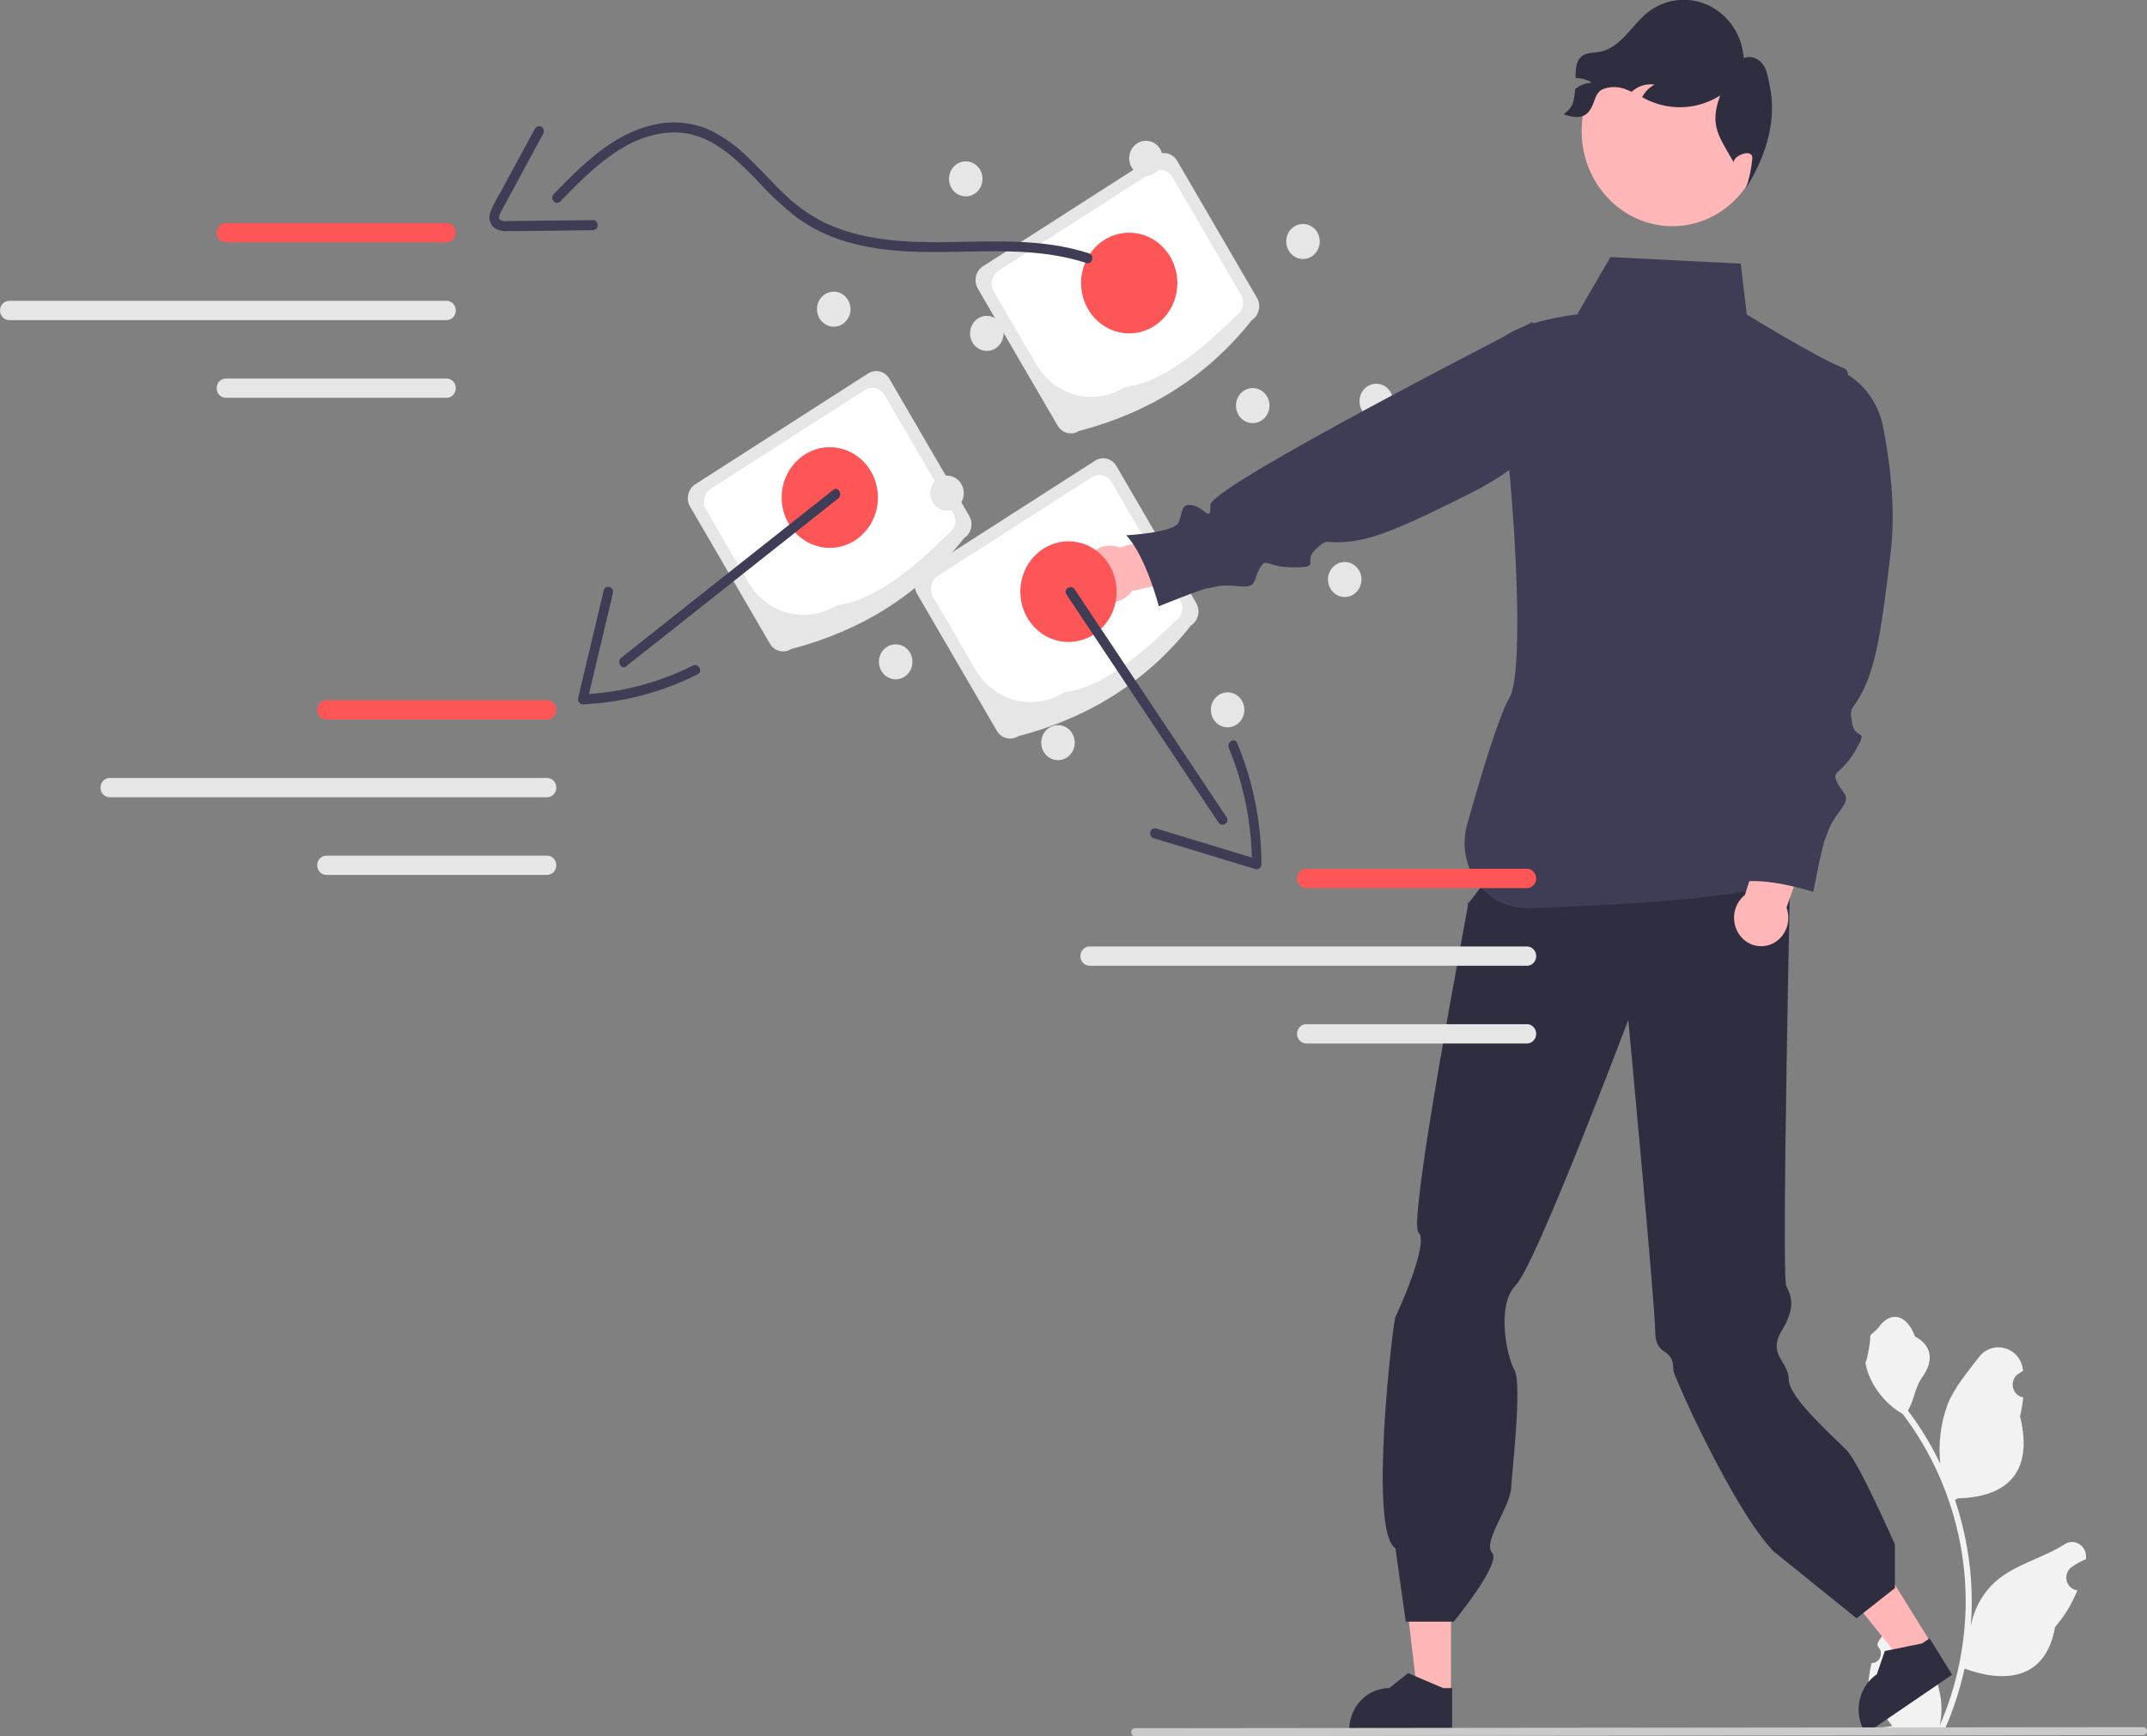 <svg width="518" height="419" viewBox="0 0 518 419" fill="none" xmlns="http://www.w3.org/2000/svg">
<rect x="0" y="0" width="518" height="419" fill="#808080" stroke="none"/>
<g clip-path="url(#clip0_415_86)">
<path d="M260.302 104.018C276.795 99.71 290.955 91.241 302.025 77.26C302.869 76.718 303.473 75.846 303.705 74.836C303.938 73.827 303.779 72.762 303.264 71.875L284.008 38.807C283.491 37.921 282.66 37.287 281.698 37.043C280.736 36.799 279.721 36.966 278.876 37.507L237.153 64.264C236.309 64.807 235.705 65.678 235.473 66.688C235.24 67.698 235.399 68.763 235.914 69.65L255.17 102.718C255.687 103.603 256.518 104.238 257.48 104.481C258.442 104.725 259.457 104.558 260.302 104.018Z" fill="#E6E6E6"/>
<path d="M271.427 93.4C280.111 92.405 289.136 85.121 298.25 76.197C299.041 75.689 299.607 74.873 299.824 73.927C300.042 72.982 299.893 71.984 299.41 71.154L282.862 42.734C282.377 41.905 281.6 41.311 280.699 41.083C279.798 40.854 278.847 41.01 278.056 41.517L240.928 65.327C240.137 65.835 239.571 66.652 239.354 67.597C239.136 68.543 239.285 69.54 239.768 70.371L250.019 87.976C252.176 91.671 255.641 94.317 259.655 95.333C263.668 96.35 267.902 95.654 271.427 93.4Z" fill="white"/>
<path d="M190.88 156.635C207.373 152.327 221.533 143.858 232.603 129.877C233.447 129.335 234.052 128.463 234.284 127.454C234.516 126.444 234.357 125.379 233.842 124.492L214.586 91.424C214.069 90.538 213.239 89.904 212.277 89.66C211.315 89.417 210.3 89.583 209.455 90.124L167.731 116.881C166.888 117.424 166.283 118.296 166.051 119.305C165.819 120.315 165.978 121.38 166.493 122.267L185.749 155.335C186.266 156.221 187.096 156.855 188.058 157.099C189.02 157.342 190.035 157.176 190.88 156.635Z" fill="#E6E6E6"/>
<path d="M202.005 146.017C210.689 145.022 219.714 137.738 228.829 128.814C229.619 128.306 230.185 127.49 230.403 126.544C230.62 125.599 230.471 124.601 229.989 123.771L213.44 95.352C212.956 94.522 212.178 93.928 211.277 93.7C210.376 93.472 209.425 93.628 208.634 94.134L171.506 117.944C170.716 118.453 170.15 119.269 169.932 120.215C169.715 121.16 169.864 122.158 170.346 122.988L180.598 140.593C182.754 144.288 186.22 146.934 190.233 147.95C194.246 148.967 198.48 148.272 202.005 146.017Z" fill="white"/>
<path d="M245.646 177.681C262.139 173.373 276.299 164.904 287.369 150.924C288.213 150.381 288.817 149.51 289.05 148.5C289.282 147.49 289.123 146.425 288.608 145.538L269.352 112.47C268.835 111.585 268.004 110.95 267.042 110.707C266.08 110.463 265.066 110.63 264.22 111.17L222.497 137.928C221.653 138.47 221.049 139.342 220.817 140.352C220.585 141.361 220.743 142.426 221.259 143.313L240.514 176.381C241.031 177.267 241.862 177.901 242.824 178.145C243.786 178.389 244.801 178.222 245.646 177.681Z" fill="#E6E6E6"/>
<path d="M256.771 167.063C265.455 166.068 274.48 158.784 283.595 149.861C284.385 149.353 284.951 148.536 285.168 147.591C285.386 146.645 285.237 145.648 284.755 144.817L268.206 116.398C267.722 115.568 266.944 114.974 266.043 114.746C265.142 114.518 264.191 114.674 263.4 115.18L226.272 138.991C225.482 139.499 224.916 140.315 224.698 141.261C224.481 142.207 224.629 143.204 225.112 144.035L235.364 161.64C237.52 165.334 240.985 167.98 244.999 168.997C249.012 170.014 253.246 169.318 256.771 167.063Z" fill="white"/>
<path d="M451.535 401.342C451.979 401.363 452.418 401.241 452.793 400.992C453.168 400.743 453.461 400.378 453.633 399.948C453.804 399.518 453.845 399.044 453.751 398.588C453.656 398.133 453.431 397.719 453.105 397.403L452.956 396.784C452.976 396.734 452.996 396.685 453.015 396.635C453.462 395.528 454.211 394.583 455.168 393.921C456.124 393.258 457.246 392.907 458.392 392.912C459.538 392.916 460.657 393.276 461.609 393.946C462.561 394.616 463.303 395.566 463.742 396.677C465.497 401.112 467.73 405.554 468.28 410.242C468.523 412.315 468.421 414.416 467.978 416.452C472.099 407.018 474.239 396.765 474.253 386.388C474.254 383.784 474.116 381.182 473.84 378.594C473.612 376.473 473.295 374.366 472.891 372.275C470.682 360.927 465.94 350.292 459.054 341.241C455.721 339.333 453.026 336.398 451.331 332.833C450.718 331.551 450.284 330.183 450.043 328.771C450.419 328.822 451.461 322.814 451.177 322.445C451.701 321.611 452.639 321.196 453.211 320.382C456.057 316.333 459.978 317.04 462.025 322.542C466.397 324.858 466.44 328.699 463.757 332.393C462.05 334.743 461.815 337.923 460.317 340.439C460.472 340.646 460.632 340.847 460.786 341.054C463.603 344.855 466.057 348.936 468.115 353.239C467.615 348.418 468.212 343.541 469.858 339.01C471.526 334.786 474.653 331.229 477.407 327.578C480.714 323.193 487.496 325.107 488.079 330.666C488.085 330.72 488.09 330.774 488.095 330.828C487.687 331.07 487.286 331.327 486.894 331.599C486.402 331.944 486.021 332.437 485.8 333.013C485.58 333.589 485.53 334.222 485.658 334.829C485.786 335.435 486.086 335.987 486.518 336.411C486.95 336.836 487.494 337.114 488.079 337.208L488.139 337.218C487.993 338.765 487.735 340.298 487.368 341.804C490.901 356.14 483.274 361.362 472.385 361.596C472.145 361.725 471.911 361.855 471.67 361.978C473.738 368.127 475.035 374.532 475.528 381.033C475.808 384.868 475.791 388.72 475.479 392.552L475.498 392.416C476.287 388.155 478.453 384.31 481.63 381.531C486.349 377.462 493.017 375.964 498.108 372.694C498.649 372.329 499.278 372.135 499.921 372.133C500.564 372.131 501.194 372.323 501.737 372.685C502.28 373.046 502.713 373.563 502.985 374.175C503.257 374.786 503.356 375.467 503.272 376.136C503.265 376.183 503.258 376.231 503.251 376.279C502.492 376.603 501.753 376.977 501.038 377.397C500.629 377.64 500.229 377.897 499.837 378.168C499.345 378.514 498.964 379.007 498.743 379.583C498.523 380.159 498.473 380.792 498.601 381.398C498.729 382.005 499.029 382.556 499.461 382.981C499.893 383.406 500.437 383.684 501.022 383.778L501.082 383.788C501.125 383.794 501.162 383.801 501.205 383.807C499.908 387.057 498.088 390.048 495.824 392.649C493.616 405.164 484.129 406.351 473.981 402.707H473.975C472.862 407.784 471.249 412.727 469.162 417.454H451.966C451.904 417.254 451.849 417.047 451.794 416.846C453.385 416.951 454.983 416.851 456.552 416.549C455.276 414.906 454 413.25 452.724 411.607C452.696 411.576 452.669 411.544 452.644 411.51C451.997 410.669 451.344 409.835 450.697 408.994L450.696 408.993C450.662 406.415 450.944 403.844 451.535 401.342Z" fill="#F2F2F2"/>
<path d="M332.045 101.057C329.813 101.057 328.004 99.165 328.004 96.832C328.004 94.498 329.813 92.606 332.045 92.606C334.277 92.606 336.086 94.498 336.086 96.832C336.086 99.165 334.277 101.057 332.045 101.057Z" fill="#E6E6E6"/>
<path d="M466.151 396.916L459.377 401.538L439.166 376.32L449.163 369.498L466.151 396.916Z" fill="#FFB6B6"/>
<path d="M470.984 404.169L450.155 418.383L449.984 418.106C448.586 415.85 448.099 413.103 448.631 410.47C449.163 407.837 450.669 405.533 452.819 404.066L454.747 398.44L463.723 396.625L465.541 395.384L470.984 404.169Z" fill="#2F2E41"/>
<path d="M350.071 409.027L341.991 409.026L338.148 376.322L350.072 376.323L350.071 409.027Z" fill="#FFB6B6"/>
<path d="M350.355 417.873L325.51 417.872V417.542C325.51 414.85 326.529 412.269 328.342 410.366C330.156 408.463 332.615 407.394 335.18 407.393L339.719 403.78L348.186 407.394L350.355 407.394L350.355 417.873Z" fill="#2F2E41"/>
<path d="M433.7 207.219L361.249 208.89L354.067 218.311C354.067 218.311 354.688 214.99 354.136 218.638C353.583 222.286 339.605 295.023 342.248 297.462C344.89 299.902 337.238 316.745 336.676 317.772C336.114 318.799 330.056 369.498 336.676 373.667L339.162 391.363H350.732C350.732 391.363 362.323 377.287 359.991 374.735C357.658 372.183 364.329 363.698 364.585 359.148C364.84 354.598 367.275 333.96 365.388 330.651C363.501 327.342 360.95 314.924 365.737 310.11C370.525 305.296 392.854 246.137 392.854 246.137C392.854 246.137 399.343 315.492 399.328 320.937C399.308 328.019 403.739 324.514 403.739 330.732C403.739 331.988 418.169 364.272 427.868 374.364L447.923 390.554L457.179 383.268V372.745C457.179 372.745 448.601 353.219 445.609 350.079C442.616 346.939 431.568 337.326 431.568 332.93C431.568 328.534 426.367 327.002 429.865 321.173C433.363 315.345 432.166 312.832 430.969 310.32C429.772 307.808 432.042 204.876 432.042 204.876L433.7 207.219Z" fill="#2F2E41"/>
<path d="M419.982 63.622L388.547 62.037L380.503 75.886C380.503 75.886 357.007 78.361 360.367 87.635C363.727 96.909 368.913 160.497 364.163 168.449C361.657 172.646 357.414 186.689 353.965 199.019C353.297 201.41 353.179 203.933 353.621 206.381C354.063 208.83 355.051 211.133 356.506 213.103C357.96 215.072 359.839 216.652 361.987 217.711C364.136 218.771 366.494 219.281 368.867 219.2C391.226 218.426 424.433 216.592 428.361 212.47C434.345 206.189 439.731 201.165 436.141 199.281C432.55 197.396 427.414 170.068 427.414 170.068C427.414 170.068 451.256 91.255 445.033 88.933C438.81 86.612 421.438 75.886 421.438 75.886L419.982 63.622Z" fill="#3F3D56"/>
<path d="M403.49 54.593C391.398 54.593 381.596 44.307 381.596 31.618C381.596 18.929 391.398 8.642 403.49 8.642C415.581 8.642 425.383 18.929 425.383 31.618C425.383 44.307 415.581 54.593 403.49 54.593Z" fill="#FFB6B6"/>
<path d="M517.086 418.751L273.835 419C273.592 418.999 273.36 418.897 273.189 418.716C273.017 418.536 272.921 418.291 272.921 418.036C272.921 417.782 273.017 417.537 273.189 417.356C273.36 417.176 273.592 417.074 273.835 417.072L517.086 416.824C517.329 416.825 517.562 416.927 517.733 417.108C517.904 417.288 518 417.533 518 417.788C518 418.042 517.904 418.287 517.733 418.467C517.562 418.648 517.329 418.75 517.086 418.751Z" fill="#CACACA"/>
<path d="M420.98 216L427.143 196.531L438.231 198.674L431.018 219.014C431.457 220.206 431.57 221.503 431.345 222.758C431.119 224.014 430.565 225.178 429.744 226.121C428.923 227.064 427.867 227.748 426.696 228.096C425.524 228.444 424.284 228.442 423.113 228.091C421.943 227.739 420.889 227.052 420.07 226.107C419.252 225.161 418.701 223.995 418.479 222.739C418.257 221.482 418.374 220.186 418.816 218.996C419.258 217.805 420.007 216.768 420.98 216Z" fill="#FFB6B6"/>
<path d="M443.243 89.102L443.535 89.23C446.254 90.42 448.656 92.287 450.532 94.671C452.408 97.054 453.703 99.881 454.304 102.908C455.875 110.803 457.422 122.222 456.199 132.914C454.04 151.799 452.6 160.108 449.721 166.151C446.842 172.194 446.122 169.928 446.842 174.461C447.562 178.993 451.161 175.216 447.562 181.259C443.963 187.302 441.803 185.791 443.243 188.813C444.682 191.835 446.842 191.834 443.963 195.611C441.084 199.388 441.084 200.899 440.364 202.41C439.644 203.921 437.484 215.251 437.484 215.251C437.484 215.251 425.968 211.475 419.49 212.985C419.49 212.985 425.248 202.41 423.808 200.144C422.369 197.878 420.209 197.122 422.369 194.856C424.528 192.59 428.127 193.345 424.528 191.079C420.929 188.813 427.407 165.396 427.407 165.396L443.243 89.102Z" fill="#3F3D56"/>
<path d="M270.101 132.125L289.052 127.091L293.302 138.051L273.086 142.625C272.365 143.654 271.385 144.452 270.256 144.929C269.127 145.406 267.893 145.543 266.693 145.325C265.494 145.106 264.376 144.541 263.466 143.693C262.556 142.844 261.89 141.746 261.542 140.522C261.194 139.298 261.178 137.996 261.496 136.763C261.815 135.53 262.454 134.414 263.344 133.542C264.233 132.669 265.336 132.075 266.53 131.824C267.724 131.574 268.961 131.678 270.101 132.125Z" fill="#FFB6B6"/>
<path d="M383.98 83.479L384.035 83.806C384.544 86.851 384.337 89.981 383.434 92.923C382.531 95.866 380.958 98.533 378.851 100.694C373.358 106.335 365.022 113.852 355.778 118.529C339.452 126.788 332.006 129.99 325.603 130.698C319.2 131.406 320.632 129.549 317.381 132.626C314.129 135.703 319.1 136.852 312.31 136.923C305.519 136.995 305.57 134.272 303.919 137.172C302.268 140.072 303.431 141.982 298.848 141.469C294.265 140.957 293.052 141.771 291.451 141.948C289.85 142.125 279.59 146.317 279.59 146.317C279.59 146.317 276.421 134.099 271.719 129.184C271.719 129.184 283.311 128.581 284.356 126.088C285.4 123.594 284.844 121.278 287.826 121.967C290.809 122.657 292.14 126.246 292.022 121.843C291.903 117.44 369.563 77.787 369.563 77.787L383.98 83.479Z" fill="#3F3D56"/>
<path d="M377.276 27.598C379.636 28.367 381.912 28.821 383.447 26.789C384.982 24.757 384.581 22.434 386.864 21.454C388.773 20.782 390.853 20.884 392.695 21.738C393.027 21.867 393.351 22.013 393.667 22.159C393.845 21.997 394.022 21.843 394.215 21.697C395.666 20.614 397.458 20.156 399.221 20.418C397.932 21.072 396.872 22.133 396.19 23.454C396.822 23.786 397.462 24.118 398.11 24.401C400.833 25.57 403.778 26.057 406.712 25.824C409.645 25.59 412.487 24.643 415.011 23.057C412.481 30.051 414.447 32.544 418.158 38.931L418.304 39.304C417.934 37.628 422.786 35.693 422.786 38.122C422.573 40.61 422.054 43.059 421.243 45.407C426.002 37.887 428.81 29.088 426.967 20.645C426.573 18.872 426.396 16.97 425.324 15.529C424.251 14.096 422.277 13.254 420.719 14.064C420.525 11.318 419.627 8.679 418.119 6.427C416.611 4.175 414.549 2.393 412.153 1.272C409.757 0.151 407.117 -0.267 404.512 0.061C401.908 0.389 399.437 1.451 397.362 3.136C395.434 4.698 393.914 6.746 392.194 8.567C390.474 10.389 388.438 12.048 386.031 12.501C384.504 12.785 382.784 12.615 381.565 13.627C380.153 14.8 380.138 16.865 380.146 18.848C381.527 18.806 382.888 19.198 384.056 19.973C382.627 20.011 381.245 20.521 380.107 21.43C380.085 21.444 380.064 21.46 380.045 21.479C379.629 24.814 379.798 25.518 377.276 27.598Z" fill="#2F2E41"/>
<path d="M276.478 42.427C274.246 42.427 272.436 40.535 272.436 38.201C272.436 35.867 274.246 33.976 276.478 33.976C278.709 33.976 280.519 35.867 280.519 38.201C280.519 40.535 278.709 42.427 276.478 42.427Z" fill="#E6E6E6"/>
<path d="M233.007 47.393C230.775 47.393 228.966 45.501 228.966 43.167C228.966 40.834 230.775 38.942 233.007 38.942C235.239 38.942 237.048 40.834 237.048 43.167C237.048 45.501 235.239 47.393 233.007 47.393Z" fill="#E6E6E6"/>
<path d="M201.155 78.838C198.923 78.838 197.113 76.947 197.113 74.613C197.113 72.279 198.923 70.387 201.155 70.387C203.386 70.387 205.196 72.279 205.196 74.613C205.196 76.947 203.386 78.838 201.155 78.838Z" fill="#E6E6E6"/>
<path d="M216.098 163.948C213.866 163.948 212.056 162.056 212.056 159.722C212.056 157.388 213.866 155.497 216.098 155.497C218.33 155.497 220.139 157.388 220.139 159.722C220.139 162.056 218.33 163.948 216.098 163.948Z" fill="#E6E6E6"/>
<path d="M255.261 183.457C253.029 183.457 251.22 181.565 251.22 179.231C251.22 176.897 253.029 175.005 255.261 175.005C257.493 175.005 259.302 176.897 259.302 179.231C259.302 181.565 257.493 183.457 255.261 183.457Z" fill="#E6E6E6"/>
<path d="M296.179 175.534C293.947 175.534 292.138 173.642 292.138 171.308C292.138 168.974 293.947 167.083 296.179 167.083C298.411 167.083 300.22 168.974 300.22 171.308C300.22 173.642 298.411 175.534 296.179 175.534Z" fill="#E6E6E6"/>
<path d="M324.44 144.088C322.209 144.088 320.399 142.197 320.399 139.863C320.399 137.529 322.209 135.637 324.44 135.637C326.672 135.637 328.482 137.529 328.482 139.863C328.482 142.197 326.672 144.088 324.44 144.088Z" fill="#E6E6E6"/>
<path d="M314.365 62.499C312.133 62.499 310.323 60.607 310.323 58.273C310.323 55.939 312.133 54.047 314.365 54.047C316.596 54.047 318.406 55.939 318.406 58.273C318.406 60.607 316.596 62.499 314.365 62.499Z" fill="#E6E6E6"/>
<path d="M302.241 102.114C300.009 102.114 298.199 100.222 298.199 97.888C298.199 95.555 300.009 93.663 302.241 93.663C304.473 93.663 306.282 95.555 306.282 97.888C306.282 100.222 304.473 102.114 302.241 102.114Z" fill="#E6E6E6"/>
<path d="M238.086 84.683C235.854 84.683 234.044 82.791 234.044 80.457C234.044 78.124 235.854 76.232 238.086 76.232C240.318 76.232 242.127 78.124 242.127 80.457C242.127 82.791 240.318 84.683 238.086 84.683Z" fill="#E6E6E6"/>
<path d="M228.488 123.242C226.256 123.242 224.446 121.35 224.446 119.016C224.446 116.682 226.256 114.791 228.488 114.791C230.719 114.791 232.529 116.682 232.529 119.016C232.529 121.35 230.719 123.242 228.488 123.242Z" fill="#E6E6E6"/>
<path d="M200.199 132.221C193.782 132.221 188.58 126.782 188.58 120.072C188.58 113.363 193.782 107.924 200.199 107.924C206.616 107.924 211.817 113.363 211.817 120.072C211.817 126.782 206.616 132.221 200.199 132.221Z" fill="#FE5656"/>
<path d="M257.787 154.934C251.37 154.934 246.168 149.495 246.168 142.785C246.168 136.076 251.37 130.637 257.787 130.637C264.204 130.637 269.406 136.076 269.406 142.785C269.406 149.495 264.204 154.934 257.787 154.934Z" fill="#FE5656"/>
<path d="M272.436 80.457C266.019 80.457 260.818 75.018 260.818 68.309C260.818 61.599 266.019 56.16 272.436 56.16C278.853 56.16 284.055 61.599 284.055 68.309C284.055 75.018 278.853 80.457 272.436 80.457Z" fill="#FE5656"/>
<path d="M262.123 63.48C243.277 57.334 223.102 63.981 204.153 58.308C199.795 57.057 195.675 55.026 191.974 52.305C188.818 49.793 185.854 47.025 183.11 44.027C177.41 38.11 171.219 31.897 162.655 31.966C151.378 32.056 142.719 40.847 135.202 48.61C134.139 49.707 132.502 47.991 133.566 46.893C140.473 39.76 147.936 32.234 157.767 30.105C162.178 29.079 166.781 29.48 170.97 31.256C174.604 32.989 177.924 35.371 180.781 38.296C183.808 41.21 186.601 44.383 189.67 47.251C192.874 50.309 196.564 52.754 200.574 54.473C209.261 58.103 218.79 58.541 228.029 58.436C239.627 58.303 251.502 57.474 262.738 61.139C264.156 61.601 263.551 63.946 262.123 63.48Z" fill="#3F3D56"/>
<path d="M131.069 32.244L125.276 42.961L122.473 48.147C121.974 49.069 121.462 49.984 120.977 50.913C120.68 51.484 120.029 52.513 120.65 53.054C121.196 53.334 121.81 53.435 122.411 53.343C123.432 53.345 124.454 53.321 125.475 53.31L131.221 53.249L143.094 53.123C143.394 53.133 143.678 53.266 143.887 53.493C144.095 53.719 144.212 54.022 144.212 54.337C144.212 54.652 144.095 54.954 143.887 55.181C143.678 55.407 143.394 55.54 143.094 55.551C136.201 55.624 129.304 55.777 122.411 55.771C121.208 55.892 120.005 55.546 119.029 54.8C118.55 54.3 118.234 53.656 118.124 52.957C118.014 52.258 118.115 51.541 118.415 50.907C119.095 49.35 119.876 47.846 120.755 46.403L123.278 41.736L129.071 31.018C129.231 30.752 129.484 30.561 129.775 30.486C130.067 30.412 130.375 30.459 130.634 30.618C130.893 30.777 131.084 31.035 131.165 31.339C131.246 31.642 131.212 31.966 131.069 32.244Z" fill="#3F3D56"/>
<path d="M54.497 58.505H107.744C108.036 58.506 108.326 58.447 108.596 58.331C108.866 58.214 109.112 58.043 109.318 57.826C109.525 57.61 109.69 57.353 109.802 57.07C109.914 56.787 109.971 56.483 109.971 56.177C109.971 55.87 109.914 55.567 109.802 55.284C109.69 55.001 109.525 54.744 109.318 54.528C109.112 54.311 108.866 54.14 108.596 54.023C108.326 53.907 108.036 53.847 107.744 53.849H54.497C54.205 53.847 53.916 53.907 53.646 54.023C53.376 54.14 53.13 54.311 52.923 54.528C52.716 54.744 52.552 55.001 52.44 55.284C52.328 55.567 52.27 55.87 52.27 56.177C52.27 56.483 52.328 56.787 52.44 57.07C52.552 57.353 52.716 57.61 52.923 57.826C53.13 58.043 53.376 58.214 53.646 58.331C53.916 58.447 54.205 58.506 54.497 58.505Z" fill="#FE5656"/>
<path d="M54.497 96.007H107.744C108.036 96.008 108.326 95.949 108.596 95.832C108.866 95.716 109.112 95.545 109.318 95.328C109.525 95.112 109.69 94.855 109.802 94.572C109.914 94.289 109.971 93.985 109.971 93.679C109.971 93.372 109.914 93.069 109.802 92.786C109.69 92.503 109.525 92.246 109.318 92.029C109.112 91.813 108.866 91.642 108.596 91.525C108.326 91.409 108.036 91.35 107.744 91.351H54.497C54.205 91.35 53.916 91.409 53.646 91.525C53.376 91.642 53.13 91.813 52.923 92.029C52.716 92.246 52.552 92.503 52.44 92.786C52.328 93.069 52.27 93.372 52.27 93.679C52.27 93.985 52.328 94.289 52.44 94.572C52.552 94.855 52.716 95.112 52.923 95.328C53.13 95.545 53.376 95.716 53.646 95.832C53.916 95.949 54.205 96.008 54.497 96.007Z" fill="#E6E6E6"/>
<path d="M2.227 77.256H107.744C108.036 77.257 108.326 77.198 108.596 77.082C108.866 76.965 109.112 76.794 109.318 76.577C109.525 76.361 109.69 76.104 109.802 75.821C109.914 75.538 109.971 75.234 109.971 74.928C109.971 74.621 109.914 74.318 109.802 74.035C109.69 73.752 109.525 73.495 109.318 73.278C109.112 73.062 108.866 72.891 108.596 72.774C108.326 72.658 108.036 72.599 107.744 72.6H2.227C1.935 72.599 1.645 72.658 1.375 72.774C1.105 72.891 0.859 73.062 0.652 73.278C0.446 73.495 0.281 73.752 0.169 74.035C0.057 74.318 -0 74.621 -0 74.928C-0 75.234 0.057 75.538 0.169 75.821C0.281 76.104 0.446 76.361 0.652 76.577C0.859 76.794 1.105 76.965 1.375 77.082C1.645 77.198 1.935 77.257 2.227 77.256Z" fill="#E6E6E6"/>
<path d="M78.745 173.653H131.992C132.284 173.654 132.573 173.595 132.843 173.479C133.114 173.362 133.359 173.191 133.566 172.974C133.773 172.758 133.937 172.501 134.049 172.218C134.161 171.935 134.219 171.631 134.219 171.325C134.219 171.018 134.161 170.715 134.049 170.432C133.937 170.149 133.773 169.892 133.566 169.675C133.359 169.459 133.114 169.288 132.843 169.171C132.573 169.055 132.284 168.995 131.992 168.997H78.745C78.453 168.995 78.163 169.055 77.893 169.171C77.623 169.288 77.378 169.459 77.171 169.675C76.964 169.892 76.8 170.149 76.688 170.432C76.576 170.715 76.518 171.018 76.518 171.325C76.518 171.631 76.576 171.935 76.688 172.218C76.8 172.501 76.964 172.758 77.171 172.974C77.378 173.191 77.623 173.362 77.893 173.479C78.163 173.595 78.453 173.654 78.745 173.653Z" fill="#FE5656"/>
<path d="M78.745 211.155H131.992C132.284 211.156 132.573 211.097 132.843 210.98C133.114 210.864 133.359 210.693 133.566 210.476C133.773 210.26 133.937 210.003 134.049 209.72C134.161 209.437 134.219 209.133 134.219 208.827C134.219 208.52 134.161 208.217 134.049 207.934C133.937 207.651 133.773 207.394 133.566 207.177C133.359 206.961 133.114 206.79 132.843 206.673C132.573 206.557 132.284 206.497 131.992 206.499H78.745C78.453 206.497 78.163 206.557 77.893 206.673C77.623 206.79 77.378 206.961 77.171 207.177C76.964 207.394 76.8 207.651 76.688 207.934C76.576 208.217 76.518 208.52 76.518 208.827C76.518 209.133 76.576 209.437 76.688 209.72C76.8 210.003 76.964 210.26 77.171 210.476C77.378 210.693 77.623 210.864 77.893 210.98C78.163 211.097 78.453 211.156 78.745 211.155Z" fill="#E6E6E6"/>
<path d="M26.474 192.404H131.992C132.284 192.405 132.573 192.346 132.843 192.229C133.114 192.113 133.359 191.942 133.566 191.725C133.773 191.509 133.937 191.252 134.049 190.969C134.161 190.686 134.219 190.382 134.219 190.076C134.219 189.769 134.161 189.466 134.049 189.183C133.937 188.9 133.773 188.643 133.566 188.426C133.359 188.21 133.114 188.039 132.843 187.922C132.573 187.806 132.284 187.746 131.992 187.748H26.474C26.182 187.746 25.893 187.806 25.622 187.922C25.352 188.039 25.107 188.21 24.9 188.426C24.693 188.643 24.529 188.9 24.417 189.183C24.305 189.466 24.247 189.769 24.247 190.076C24.247 190.382 24.305 190.686 24.417 190.969C24.529 191.252 24.693 191.509 24.9 191.725C25.107 191.942 25.352 192.113 25.622 192.229C25.893 192.346 26.182 192.405 26.474 192.404Z" fill="#E6E6E6"/>
<path d="M315.159 214.325H368.406C368.698 214.326 368.987 214.266 369.257 214.15C369.528 214.033 369.773 213.862 369.98 213.646C370.187 213.429 370.351 213.172 370.463 212.889C370.575 212.606 370.633 212.303 370.633 211.996C370.633 211.69 370.575 211.386 370.463 211.103C370.351 210.82 370.187 210.563 369.98 210.347C369.773 210.131 369.528 209.959 369.257 209.843C368.987 209.726 368.698 209.667 368.406 209.668H315.159C314.867 209.667 314.577 209.726 314.307 209.843C314.037 209.959 313.792 210.131 313.585 210.347C313.378 210.563 313.214 210.82 313.102 211.103C312.99 211.386 312.932 211.69 312.932 211.996C312.932 212.303 312.99 212.606 313.102 212.889C313.214 213.172 313.378 213.429 313.585 213.646C313.792 213.862 314.037 214.033 314.307 214.15C314.577 214.266 314.867 214.326 315.159 214.325Z" fill="#FE5656"/>
<path d="M315.159 251.827H368.406C368.698 251.828 368.987 251.769 369.257 251.652C369.528 251.536 369.773 251.365 369.98 251.148C370.187 250.932 370.351 250.675 370.463 250.392C370.575 250.109 370.633 249.805 370.633 249.499C370.633 249.192 370.575 248.889 370.463 248.606C370.351 248.323 370.187 248.066 369.98 247.849C369.773 247.633 369.528 247.462 369.257 247.345C368.987 247.229 368.698 247.169 368.406 247.17H315.159C314.867 247.169 314.577 247.229 314.307 247.345C314.037 247.462 313.792 247.633 313.585 247.849C313.378 248.066 313.214 248.323 313.102 248.606C312.99 248.889 312.932 249.192 312.932 249.499C312.932 249.805 312.99 250.109 313.102 250.392C313.214 250.675 313.378 250.932 313.585 251.148C313.792 251.365 314.037 251.536 314.307 251.652C314.577 251.769 314.867 251.828 315.159 251.827Z" fill="#E6E6E6"/>
<path d="M262.888 233.076H368.406C368.698 233.077 368.987 233.017 369.257 232.901C369.528 232.784 369.773 232.613 369.98 232.397C370.187 232.18 370.351 231.923 370.463 231.64C370.575 231.357 370.633 231.054 370.633 230.747C370.633 230.441 370.575 230.137 370.463 229.854C370.351 229.571 370.187 229.314 369.98 229.098C369.773 228.881 369.528 228.71 369.257 228.594C368.987 228.477 368.698 228.418 368.406 228.419H262.888C262.596 228.418 262.307 228.477 262.037 228.594C261.766 228.71 261.521 228.881 261.314 229.098C261.107 229.314 260.943 229.571 260.831 229.854C260.719 230.137 260.661 230.441 260.661 230.747C260.661 231.054 260.719 231.357 260.831 231.64C260.943 231.923 261.107 232.18 261.314 232.397C261.521 232.613 261.766 232.784 262.037 232.901C262.307 233.017 262.596 233.077 262.888 233.076Z" fill="#E6E6E6"/>
<path d="M202.226 120.304L162.413 151.826L151.081 160.798C149.892 161.739 148.738 159.631 149.913 158.701L189.727 127.179L201.058 118.207C202.247 117.266 203.402 119.373 202.226 120.304Z" fill="#3F3D56"/>
<path d="M168.348 162.721C159.665 167.093 150.225 169.566 140.603 169.988C140.425 169.986 140.251 169.941 140.092 169.857C139.934 169.774 139.795 169.653 139.688 169.505C139.58 169.357 139.506 169.185 139.472 169.002C139.437 168.82 139.442 168.631 139.487 168.451L145.653 142.48C146.013 140.964 148.245 141.606 147.884 143.125L141.718 169.097L140.603 167.56C149.818 167.16 158.86 164.8 167.18 160.624C168.516 159.952 169.692 162.045 168.348 162.721Z" fill="#3F3D56"/>
<path d="M259.289 142.227L287.897 185.164L295.961 197.266C296.816 198.55 294.811 199.765 293.962 198.492L265.354 155.554L257.291 143.452C256.435 142.169 258.441 140.954 259.289 142.227Z" fill="#3F3D56"/>
<path d="M298.482 179.302C302.322 188.537 304.32 198.499 304.351 208.574C304.349 208.76 304.306 208.944 304.227 209.11C304.147 209.276 304.032 209.421 303.891 209.534C303.75 209.647 303.586 209.725 303.412 209.761C303.238 209.798 303.058 209.792 302.886 209.745L278.312 202.275C278.025 202.181 277.785 201.973 277.641 201.697C277.498 201.42 277.462 201.096 277.542 200.792C277.621 200.488 277.81 200.229 278.069 200.069C278.327 199.909 278.635 199.86 278.927 199.933L303.502 207.403L302.037 208.574C302.026 198.926 300.136 189.382 296.484 180.528C295.896 179.109 297.889 177.871 298.482 179.302Z" fill="#3F3D56"/>
</g>
<defs>
<clipPath id="clip0_415_86">
<rect width="518" height="419" fill="white" transform="matrix(-1 0 0 1 518 0)"/>
</clipPath>
</defs>
</svg>
